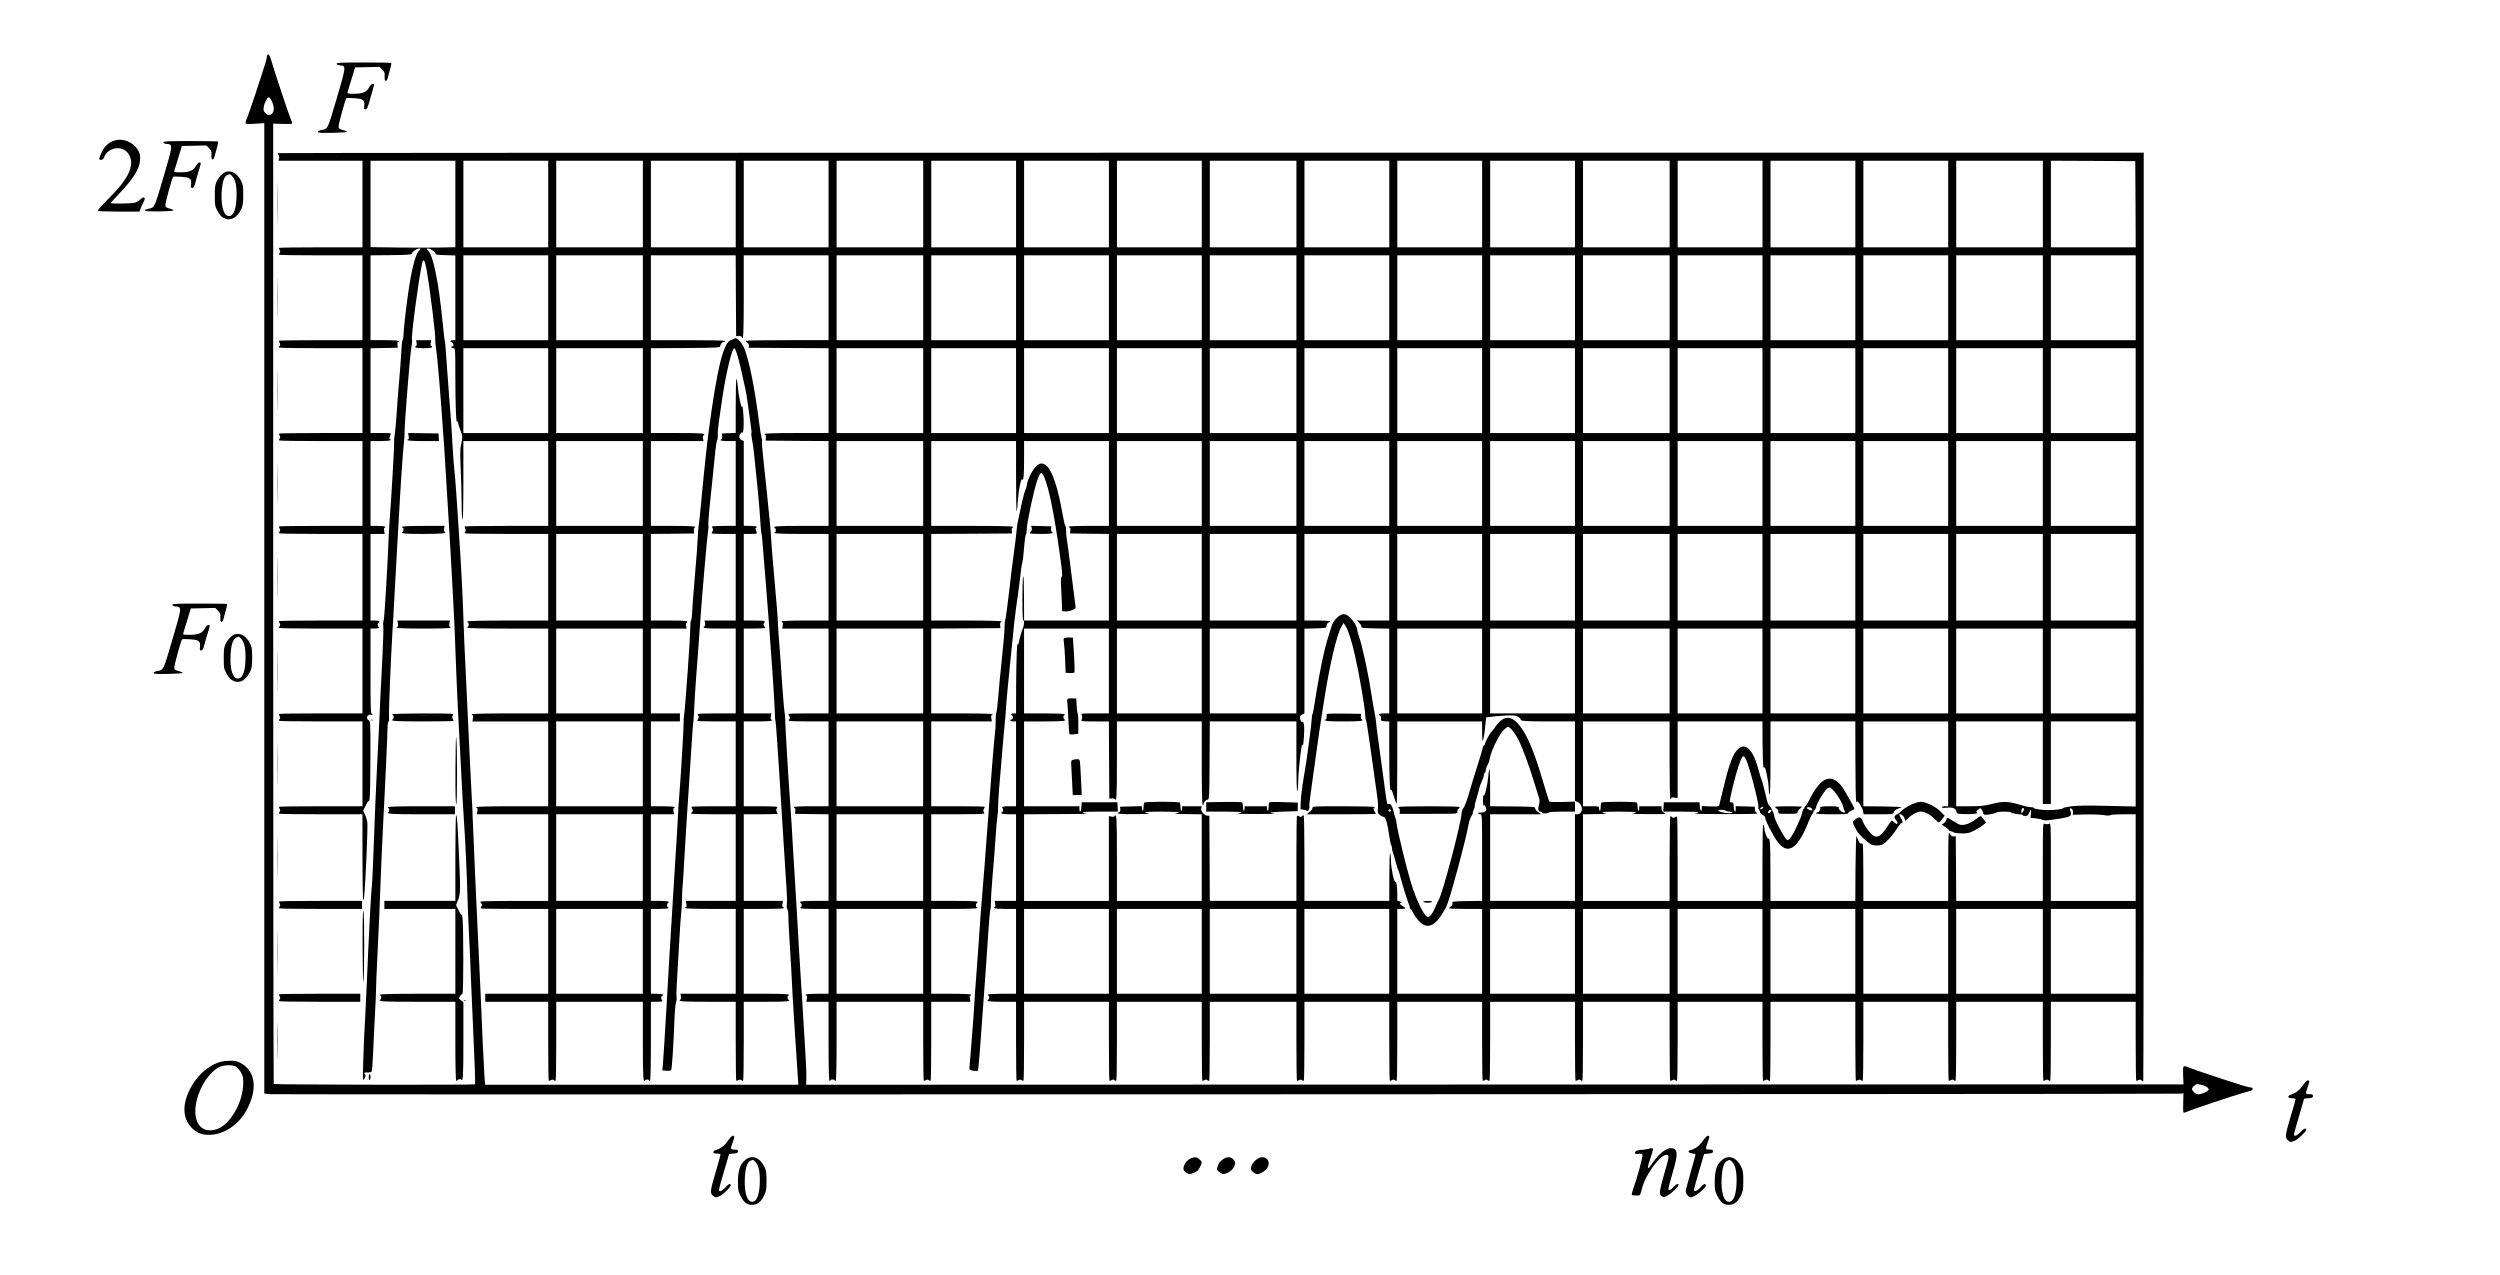 <?xml version="1.0" standalone="no"?>
<!DOCTYPE svg PUBLIC "-//W3C//DTD SVG 20010904//EN"
 "http://www.w3.org/TR/2001/REC-SVG-20010904/DTD/svg10.dtd">
<svg version="1.0" xmlns="http://www.w3.org/2000/svg"
 width="2800pt" height="1428pt" viewBox="0 0 2800 1428"
 preserveAspectRatio="xMidYMid meet">
<g transform="translate(0,1428) scale(0.1,-0.1)"
fill="#000000" stroke="none">
<path d="M2990 13650 c0 -12 -9 -51 -21 -88 -48 -156 -183 -560 -200 -600 -33
-76 -33 -76 86 -68 l105 7 0 -5435 0 -5434 63 -7 c64 -6 21334 0 21397 6 l35
4 -3 -102 c-2 -56 -1 -106 2 -112 4 -5 22 -2 44 9 45 22 530 184 627 210 38
10 78 21 88 25 24 10 22 35 -3 35 -12 0 -51 9 -88 21 -162 50 -532 173 -586
195 -91 37 -89 39 -85 -78 l4 -103 -7713 -2 -7713 -2 2 82 c2 45 -7 238 -20
429 -12 190 -24 382 -26 425 -2 43 -6 112 -10 153 -3 41 -15 233 -26 425 -11
193 -22 379 -24 415 -6 96 -34 560 -45 745 -6 88 -12 205 -15 260 -3 55 -10
161 -16 235 -18 236 -56 883 -55 930 1 25 -2 52 -6 60 -3 8 -16 157 -28 330
-11 173 -25 371 -31 439 -6 68 -12 158 -14 200 -1 42 -7 135 -13 206 -54 619
-64 739 -67 805 -1 41 -8 120 -14 175 -6 55 -20 195 -31 310 -12 116 -30 290
-41 389 -11 98 -18 185 -15 192 3 8 1 25 -4 39 -5 14 -19 98 -30 187 -48 376
-103 651 -160 807 -24 66 -85 134 -109 121 -9 -5 -30 -14 -47 -20 -84 -31
-155 -326 -248 -1030 -19 -141 -59 -518 -86 -819 -12 -123 -23 -227 -25 -231
-2 -4 -6 -56 -9 -116 -2 -60 -18 -271 -35 -468 -17 -198 -31 -383 -31 -412 0
-29 -4 -56 -10 -59 -5 -3 -9 -43 -9 -88 1 -90 -56 -900 -70 -986 -5 -29 -6
-61 -4 -71 4 -16 -40 -735 -53 -870 -4 -36 -8 -101 -9 -144 -2 -43 -8 -156
-14 -250 -6 -94 -16 -245 -21 -336 -6 -91 -15 -237 -20 -325 -25 -392 -60
-975 -75 -1260 -16 -282 -36 -599 -41 -651 l-6 -62 43 -4 c25 -3 49 0 55 6 10
10 26 250 40 616 3 69 10 135 16 146 6 12 8 42 5 65 -2 24 1 134 9 244 7 110
18 295 24 410 6 116 15 244 20 285 5 41 9 113 9 159 0 46 2 107 6 135 3 28 10
132 15 231 16 282 45 743 60 955 5 74 16 248 25 385 8 138 18 262 21 276 2 14
7 77 9 140 2 63 11 204 19 314 15 187 41 552 52 710 14 218 76 921 84 964 5
28 7 57 4 65 -3 8 1 86 10 173 9 87 25 244 36 348 10 105 24 242 31 305 6 63
15 120 20 126 5 6 9 38 8 70 0 57 9 129 51 409 47 301 108 555 135 555 15 0
58 -149 96 -335 6 -33 18 -80 24 -105 7 -25 23 -121 35 -215 12 -93 26 -196
31 -228 6 -31 7 -62 4 -67 -3 -5 1 -42 9 -82 8 -40 17 -102 20 -138 4 -36 20
-198 37 -360 16 -162 32 -342 34 -400 3 -58 8 -116 11 -130 3 -14 8 -50 11
-80 22 -259 65 -798 73 -913 5 -78 23 -329 40 -557 16 -228 29 -445 29 -482 0
-37 2 -71 5 -77 3 -5 13 -116 21 -247 8 -132 20 -309 26 -394 5 -85 14 -222
19 -305 5 -82 14 -220 19 -305 6 -85 15 -236 21 -335 6 -99 15 -232 19 -295 5
-63 7 -140 4 -171 -3 -36 -1 -59 6 -63 6 -4 11 -38 11 -81 0 -41 5 -141 10
-222 11 -155 35 -593 38 -678 2 -49 44 -699 57 -887 l7 -97 -1754 0 -1755 0
-7 92 c-7 95 -32 632 -40 862 -3 72 -10 227 -16 345 -21 422 -72 1557 -76
1690 -2 74 -6 167 -9 205 -3 39 -12 223 -21 410 -9 187 -17 376 -20 420 -2 44
-8 181 -14 305 -5 124 -14 314 -20 424 -6 109 -13 273 -16 365 -9 317 -30 724
-57 1106 -9 127 -21 309 -27 405 -6 96 -16 210 -21 252 -5 42 -14 163 -20 270
-12 222 -12 218 -45 643 -14 176 -27 361 -30 410 -3 50 -7 101 -10 115 -4 14
-8 43 -10 65 -28 269 -38 361 -55 480 -35 250 -81 432 -120 474 -26 27 -24 33
9 25 31 -8 72 -41 69 -58 -1 -7 34 -12 111 -14 l112 -3 0 -474 0 -475 -24 0
c-14 0 -28 -4 -31 -10 -3 -5 0 -10 8 -10 14 0 27 -20 27 -41 0 -5 -7 -9 -16
-9 -8 0 -12 -4 -9 -10 3 -5 15 -10 26 -10 18 0 19 -10 19 -307 0 -337 9 -549
21 -518 7 18 8 18 8 -3 1 -13 13 -53 27 -89 27 -67 27 -76 4 -186 -6 -31 -6
-115 0 -245 5 -108 10 -278 10 -377 0 -99 5 -187 10 -195 6 -10 10 140 10 433
l0 447 475 0 475 0 0 -475 0 -475 -463 0 c-255 0 -467 -3 -470 -6 -3 -4 -2
-15 4 -26 7 -13 7 -23 0 -32 -6 -7 -8 -16 -4 -19 3 -4 215 -7 470 -7 l463 0 0
-485 0 -485 -449 0 c-289 0 -452 -4 -456 -10 -3 -5 -1 -10 4 -10 6 0 11 -11
11 -25 0 -14 -5 -25 -11 -25 -5 0 -7 -5 -4 -10 4 -6 167 -10 456 -10 l449 0 0
-475 0 -475 -424 0 c-273 0 -427 -4 -431 -10 -3 -5 -1 -10 6 -10 8 0 10 -11 6
-35 l-6 -35 425 0 424 0 0 -475 0 -475 -399 0 c-256 0 -402 -4 -406 -10 -3 -5
-1 -10 6 -10 8 0 10 -11 6 -35 l-6 -35 400 0 399 0 0 -485 0 -485 -380 0
c-209 0 -380 -4 -380 -8 0 -4 6 -14 12 -20 10 -10 10 -17 1 -31 -7 -10 -9 -22
-6 -25 4 -3 174 -6 380 -6 l373 0 0 -475 0 -475 -352 0 -353 0 0 -45 0 -45
353 0 352 0 0 -438 c0 -241 3 -441 6 -445 3 -3 14 -1 24 5 14 9 22 9 33 0 7
-7 17 -9 20 -5 4 3 7 204 7 445 l0 438 485 0 485 0 0 -439 c0 -404 4 -475 25
-441 8 13 45 13 45 -1 0 -5 4 -7 10 -4 6 4 10 163 10 446 l0 439 65 0 c64 0
75 6 55 26 -12 12 -3 44 12 44 5 0 6 5 3 10 -3 6 -35 10 -71 10 l-64 0 0 475
0 475 94 0 c53 0 98 4 101 10 3 6 1 10 -4 10 -14 0 -14 37 -1 45 28 17 1 25
-90 25 l-100 0 0 485 0 485 129 0 130 0 -6 35 c-4 24 -2 35 6 35 7 0 9 4 6 10
-4 6 -60 10 -136 10 l-129 0 0 475 0 475 163 0 162 0 0 45 0 45 -162 0 -163 0
0 475 0 475 200 0 200 0 -6 29 c-4 16 -1 32 5 35 33 21 -4 26 -194 26 l-205 0
0 485 0 485 243 2 242 3 -3 33 c-2 19 1 32 8 32 6 0 8 5 5 10 -4 6 -98 10
-251 10 l-244 0 0 475 0 475 295 0 294 0 -5 29 c-4 16 -1 32 5 35 35 22 -10
26 -289 26 l-300 0 0 475 0 475 387 2 c363 3 386 4 389 21 3 24 23 47 40 47 8
0 14 5 14 10 0 7 -145 10 -415 10 l-415 0 0 475 0 475 475 0 475 0 2 -452 3
-453 28 3 c18 2 29 -2 33 -12 20 -52 24 26 24 449 l0 465 475 0 475 0 0 -475
0 -475 -458 0 c-252 0 -462 -3 -465 -7 -4 -3 2 -13 14 -21 12 -8 19 -22 17
-35 l-3 -22 448 -3 447 -2 0 -475 0 -475 -354 0 c-226 0 -357 -4 -361 -10 -3
-5 -1 -10 5 -10 7 0 10 -13 8 -32 l-3 -33 353 -3 352 -2 0 -475 0 -475 -305 0
c-281 0 -329 -4 -295 -25 13 -8 13 -45 -1 -45 -5 0 -7 -4 -4 -10 4 -6 117 -10
306 -10 l299 0 0 -485 0 -485 -259 0 c-163 0 -262 -4 -266 -10 -3 -5 -1 -10 6
-10 8 0 10 -11 6 -35 l-6 -35 260 0 259 0 0 -475 0 -475 -225 0 c-124 0 -225
-3 -225 -6 0 -3 5 -14 11 -25 7 -14 7 -24 0 -33 -6 -7 -8 -16 -4 -19 3 -4 105
-7 225 -7 l218 0 0 -475 0 -475 -189 0 c-116 0 -192 -4 -196 -10 -3 -5 -1 -10
5 -10 7 0 10 -13 8 -32 l-3 -33 188 -3 187 -2 0 -485 0 -485 -160 0 c-146 0
-181 -6 -150 -25 13 -8 13 -45 -1 -45 -5 0 -7 -4 -4 -10 4 -6 68 -10 161 -10
l154 0 0 -475 0 -475 -124 0 c-73 0 -127 -4 -131 -10 -3 -5 -1 -10 6 -10 8 0
10 -11 6 -35 l-6 -35 125 0 124 0 0 -439 c0 -283 4 -442 10 -446 6 -3 10 -1
10 4 0 6 11 11 25 11 14 0 25 -5 25 -11 0 -5 5 -7 10 -4 6 4 10 163 10 446 l0
439 485 0 485 0 0 -438 c0 -241 3 -441 6 -445 3 -3 14 -1 24 5 14 9 22 9 33 0
7 -7 17 -9 20 -5 4 3 7 204 7 445 l0 438 219 0 220 0 -6 35 c-4 24 -2 35 6 35
7 0 9 5 6 10 -4 6 -90 10 -226 10 l-219 0 0 475 0 475 254 0 c159 0 257 4 261
10 3 5 1 10 -4 10 -14 0 -14 37 -1 45 33 21 -11 25 -250 25 l-260 0 0 485 0
485 293 0 c162 0 297 3 300 7 4 3 2 12 -4 19 -7 9 -7 19 0 33 6 11 11 22 11
25 0 3 -135 6 -300 6 l-300 0 0 475 0 475 339 0 340 0 -6 35 c-4 24 -2 35 6
35 7 0 9 4 6 10 -4 6 -130 10 -346 10 l-339 0 0 475 0 475 388 2 387 3 -3 33
c-2 19 1 32 8 32 6 0 8 4 5 10 -4 6 -147 10 -396 10 l-389 0 0 485 0 485 453
2 452 3 -3 33 c-2 19 1 32 8 32 6 0 8 5 5 10 -4 6 -168 10 -461 10 l-454 0 0
475 0 475 475 0 475 0 0 -397 c0 -218 3 -394 6 -390 4 3 10 60 15 127 8 122
36 251 49 230 14 -22 20 54 20 241 l0 189 475 0 475 0 0 -475 0 -475 -225 0
c-143 0 -225 -4 -225 -10 0 -5 5 -10 11 -10 6 0 9 -14 7 -32 l-3 -33 218 -3
217 -2 0 -485 0 -485 -475 0 -475 0 -1 268 c-1 168 -4 250 -10 222 -11 -67
-11 -478 1 -485 16 -10 12 -60 -10 -110 -11 -25 -26 -78 -34 -118 -8 -40 -15
-61 -17 -47 -7 72 -17 -184 -18 -457 l-1 -313 -23 0 c-31 0 -40 -10 -21 -24
18 -14 9 -46 -13 -46 -8 0 -11 -4 -8 -10 3 -5 19 -10 36 -10 l29 0 0 -475 0
-475 -73 0 c-77 0 -93 -5 -77 -25 11 -14 3 -45 -12 -45 -5 0 -6 -4 -3 -10 3
-5 42 -10 86 -10 l79 0 0 -485 0 -485 -119 0 -120 0 6 -35 c4 -24 2 -35 -6
-35 -7 0 -9 -4 -6 -10 4 -6 57 -10 126 -10 l119 0 0 -475 0 -475 -154 0 c-93
0 -157 -4 -161 -10 -3 -5 -1 -10 4 -10 14 0 14 -37 1 -45 -31 -19 4 -25 150
-25 l160 0 0 -438 c0 -241 3 -441 6 -445 3 -3 14 -1 24 5 14 9 22 9 33 0 7 -7
17 -9 20 -5 4 3 7 204 7 445 l0 438 475 0 475 0 0 -438 c0 -241 3 -441 6 -445
3 -3 14 -1 24 5 14 9 22 9 33 0 7 -7 17 -9 20 -5 4 3 7 204 7 445 l0 438 475
0 475 0 0 -438 c0 -241 3 -441 6 -445 3 -3 14 -1 24 5 14 9 22 9 33 0 7 -7 17
-9 20 -5 4 3 7 204 7 445 l0 438 485 0 485 0 0 -438 c0 -241 3 -441 6 -445 3
-3 14 -1 24 5 14 9 22 9 33 0 7 -7 17 -9 20 -5 4 3 7 204 7 445 l0 438 475 0
475 0 0 -438 c0 -241 3 -441 6 -445 3 -3 14 -1 24 5 14 9 22 9 33 0 7 -7 17
-9 20 -5 4 3 7 204 7 445 l0 438 475 0 475 0 0 -438 c0 -241 3 -441 6 -445 3
-3 14 -1 24 5 14 9 22 9 33 0 7 -7 17 -9 20 -5 4 3 7 204 7 445 l0 438 475 0
475 0 0 -438 c0 -241 3 -441 6 -445 3 -3 14 -1 24 5 14 9 22 9 33 0 7 -7 17
-9 20 -5 4 3 7 204 7 445 l0 438 485 0 485 0 0 -438 c0 -241 3 -441 6 -445 3
-3 14 -1 24 5 14 9 22 9 33 0 7 -7 17 -9 20 -5 4 3 7 204 7 445 l0 438 475 0
475 0 0 -438 c0 -241 3 -441 6 -445 3 -3 14 -1 24 5 14 9 22 9 33 0 7 -7 17
-9 20 -5 4 3 7 204 7 445 l0 438 475 0 475 0 0 -438 c0 -241 3 -441 6 -445 3
-3 14 -1 24 5 14 9 22 9 33 0 7 -7 17 -9 20 -5 4 3 7 204 7 445 l0 438 475 0
475 0 0 -438 c0 -241 3 -441 6 -445 3 -3 14 -1 24 5 14 9 22 9 33 0 7 -7 17
-9 20 -5 4 3 7 204 7 445 l0 438 485 0 485 0 0 -438 c0 -241 3 -441 6 -445 3
-3 14 -1 24 5 14 9 22 9 33 0 7 -7 17 -9 20 -5 4 3 7 204 7 445 l0 438 475 0
475 0 0 -438 c0 -241 3 -441 6 -445 3 -3 14 -1 24 5 14 9 22 9 34 -2 9 -7 19
-11 21 -8 3 2 5 2343 5 5201 l0 5197 -10447 0 c-5745 0 -10449 -2 -10451 -5
-3 -2 1 -11 8 -20 7 -8 10 -25 6 -40 l-6 -25 470 0 470 0 0 -485 0 -485 -463
0 c-255 0 -466 -3 -470 -6 -3 -3 -1 -14 5 -24 9 -14 9 -22 0 -33 -7 -7 -9 -17
-5 -20 3 -4 215 -7 470 -7 l463 0 0 -475 0 -475 -463 0 c-255 0 -466 -3 -470
-6 -3 -3 -1 -14 5 -24 9 -14 9 -22 0 -33 -7 -7 -9 -17 -5 -20 3 -4 215 -7 470
-7 l463 0 0 -475 0 -475 -463 0 c-255 0 -466 -3 -470 -6 -3 -3 -1 -14 5 -24 9
-14 9 -22 0 -33 -7 -7 -9 -17 -5 -20 3 -4 215 -7 470 -7 l463 0 0 -475 0 -475
-463 0 c-255 0 -466 -3 -470 -6 -3 -3 -1 -14 5 -24 9 -14 9 -22 0 -33 -7 -7
-9 -17 -5 -20 3 -4 215 -7 470 -7 l463 0 0 -485 0 -485 -463 0 c-255 0 -466
-3 -470 -6 -3 -3 -1 -14 5 -24 9 -14 9 -22 0 -33 -7 -7 -9 -17 -5 -20 3 -4
215 -7 470 -7 l463 0 0 -475 0 -475 -463 0 c-255 0 -466 -3 -470 -6 -3 -3 -1
-14 5 -24 9 -14 9 -22 0 -33 -7 -7 -9 -17 -5 -20 3 -4 215 -7 470 -7 l463 0 0
-475 0 -475 -463 0 c-255 0 -466 -3 -470 -6 -3 -3 -1 -14 5 -24 9 -14 9 -22 0
-33 -7 -7 -9 -17 -5 -20 3 -4 215 -7 470 -7 l463 0 0 -480 c0 -266 4 -480 9
-480 11 0 17 91 37 505 8 182 12 347 8 369 -3 21 -15 58 -26 83 l-20 44 31 62
c19 40 31 55 32 42 1 -11 5 3 9 30 5 28 9 233 9 457 1 397 0 408 -19 420 -39
25 -16 72 31 62 21 -5 22 -4 7 6 -17 10 -18 45 -18 485 l0 475 44 0 c25 0 48
4 51 10 3 6 1 10 -4 10 -14 0 -14 37 -1 45 23 14 7 25 -40 25 l-50 0 0 485 0
485 79 0 80 0 -6 35 c-4 24 -2 35 6 35 7 0 9 5 6 10 -3 6 -42 10 -86 10 l-79
0 0 475 0 475 109 0 c63 0 112 4 116 10 3 6 1 10 -6 10 -11 0 -9 16 6 53 7 16
-2 17 -109 17 l-116 0 0 475 0 474 153 3 152 3 -3 33 c-2 19 1 32 8 32 6 0 8
5 5 10 -4 6 -68 10 -161 10 l-154 0 0 475 0 475 233 2 c164 2 231 6 230 14 -3
17 38 50 70 58 32 8 34 2 8 -25 -39 -42 -85 -223 -120 -479 -28 -200 -51 -407
-51 -458 0 -24 -5 -52 -10 -62 -6 -11 -11 -41 -11 -67 -1 -27 -7 -122 -14
-213 -27 -324 -35 -427 -45 -580 -6 -85 -15 -179 -20 -209 -6 -29 -7 -57 -5
-62 5 -7 -34 -682 -50 -874 -3 -38 -7 -104 -9 -145 -12 -330 -50 -969 -58
-987 -6 -12 -8 -43 -5 -70 3 -26 -1 -165 -8 -308 -8 -143 -19 -366 -25 -495
-11 -255 -12 -272 -40 -835 -10 -209 -21 -447 -23 -530 -11 -338 -28 -722 -32
-745 -8 -38 -34 -539 -56 -1070 -6 -135 -14 -315 -19 -400 -16 -264 -30 -674
-24 -689 3 -11 9 -6 20 14 10 19 11 32 4 39 -19 19 -10 27 25 24 19 -1 40 3
46 9 7 7 14 99 20 245 5 128 14 316 20 418 6 102 10 205 10 230 -1 25 8 243
20 485 12 242 23 490 24 550 3 112 30 737 40 920 3 55 8 150 11 210 2 61 11
243 19 405 8 162 15 329 15 371 0 41 5 80 11 86 7 7 9 31 6 60 -4 42 22 677
38 933 3 52 8 129 10 170 5 107 24 442 41 745 8 143 16 292 19 330 19 360 47
779 57 865 6 58 11 121 10 140 -4 58 57 828 73 928 8 52 13 98 10 103 -14 21
74 688 113 859 14 64 31 37 53 -85 35 -203 103 -751 94 -773 -2 -7 2 -52 10
-100 13 -79 52 -540 76 -902 6 -80 12 -174 15 -210 2 -36 16 -249 29 -475 14
-225 30 -484 35 -575 6 -91 17 -300 26 -465 8 -165 18 -336 20 -380 3 -44 11
-258 19 -475 8 -217 21 -521 30 -675 29 -549 35 -653 45 -855 6 -113 15 -263
20 -335 11 -136 30 -564 36 -795 1 -74 10 -270 18 -435 9 -165 18 -383 21
-485 4 -102 13 -318 21 -480 20 -427 30 -691 24 -695 -13 -8 -2249 -4 -2254 4
-3 5 -6 2427 -6 5382 l0 5374 100 -3 c54 -2 103 -1 109 2 5 4 2 22 -9 44 -19
39 -184 534 -220 660 -14 47 -26 72 -35 72 -8 0 -15 -9 -15 -20z m44 -482 c8
-13 20 -42 27 -65 24 -84 -34 -144 -88 -90 -22 22 -25 31 -19 69 7 46 39 108
56 108 5 0 16 -10 24 -22z m2066 -1172 l0 -485 -172 -3 c-95 -2 -309 -2 -475
0 l-303 4 0 484 0 484 475 0 475 0 0 -484z m1040 -1 l0 -485 -475 0 -475 0 0
485 0 485 475 0 475 0 0 -485z m1060 0 l0 -485 -485 0 -485 0 0 485 0 485 485
0 485 0 0 -485z m1040 0 l0 -485 -475 0 -475 0 0 485 0 485 475 0 475 0 0
-485z m1040 0 l0 -485 -475 0 -475 0 0 485 0 485 475 0 475 0 0 -485z m1060 0
l0 -485 -485 0 -485 0 0 485 0 485 485 0 485 0 0 -485z m1040 0 l0 -485 -475
0 -475 0 0 485 0 485 475 0 475 0 0 -485z m1040 0 l0 -485 -475 0 -475 0 0
485 0 485 475 0 475 0 0 -485z m1040 0 l0 -485 -475 0 -475 0 0 485 0 485 475
0 475 0 0 -485z m1060 0 l0 -485 -485 0 -485 0 0 485 0 485 485 0 485 0 0
-485z m1040 0 l0 -485 -475 0 -475 0 0 485 0 485 475 0 475 0 0 -485z m1040 0
l0 -485 -475 0 -475 0 0 485 0 485 475 0 475 0 0 -485z m1040 0 l0 -485 -475
0 -475 0 0 485 0 485 475 0 475 0 0 -485z m1060 0 l0 -485 -485 0 -485 0 0
485 0 485 485 0 485 0 0 -485z m1040 0 l0 -485 -475 0 -475 0 0 485 0 485 475
0 475 0 0 -485z m1040 0 l0 -485 -475 0 -475 0 0 485 0 485 475 0 475 0 0
-485z m1040 0 l0 -485 -475 0 -475 0 0 485 0 485 475 0 475 0 0 -485z m1060 0
l0 -485 -485 0 -485 0 0 485 0 485 485 0 485 0 0 -485z m1038 -2 l2 -483 -475
0 -475 0 0 485 0 485 473 -2 472 -3 3 -482z m-17778 -1048 l0 -475 -475 0
-475 0 0 475 0 475 475 0 475 0 0 -475z m1060 0 l0 -475 -485 0 -485 0 0 475
0 475 485 0 485 0 0 -475z m3140 0 l0 -475 -485 0 -485 0 0 475 0 475 485 0
485 0 0 -475z m1040 0 l0 -475 -475 0 -475 0 0 475 0 475 475 0 475 0 0 -475z
m1040 0 l0 -475 -475 0 -475 0 0 475 0 475 475 0 475 0 0 -475z m1040 0 l0
-475 -475 0 -475 0 0 475 0 475 475 0 475 0 0 -475z m1060 0 l0 -475 -485 0
-485 0 0 475 0 475 485 0 485 0 0 -475z m1040 0 l0 -475 -475 0 -475 0 0 475
0 475 475 0 475 0 0 -475z m1040 0 l0 -475 -475 0 -475 0 0 475 0 475 475 0
475 0 0 -475z m1040 0 l0 -475 -475 0 -475 0 0 475 0 475 475 0 475 0 0 -475z
m1060 0 l0 -475 -485 0 -485 0 0 475 0 475 485 0 485 0 0 -475z m1040 0 l0
-475 -475 0 -475 0 0 475 0 475 475 0 475 0 0 -475z m1040 0 l0 -475 -475 0
-475 0 0 475 0 475 475 0 475 0 0 -475z m1040 0 l0 -475 -475 0 -475 0 0 475
0 475 475 0 475 0 0 -475z m1060 0 l0 -475 -485 0 -485 0 0 475 0 475 485 0
485 0 0 -475z m1040 0 l0 -475 -475 0 -475 0 0 475 0 475 475 0 475 0 0 -475z
m-17780 -1040 l0 -475 -475 0 -475 0 0 475 0 475 475 0 475 0 0 -475z m1060 0
l0 -475 -485 0 -485 0 0 475 0 475 485 0 485 0 0 -475z m3140 0 l0 -475 -485
0 -485 0 0 475 0 475 485 0 485 0 0 -475z m1040 0 l0 -475 -475 0 -475 0 0
475 0 475 475 0 475 0 0 -475z m1040 0 l0 -475 -475 0 -475 0 0 475 0 475 475
0 475 0 0 -475z m1040 0 l0 -475 -475 0 -475 0 0 475 0 475 475 0 475 0 0
-475z m1060 0 l0 -475 -485 0 -485 0 0 475 0 475 485 0 485 0 0 -475z m1040 0
l0 -475 -475 0 -475 0 0 475 0 475 475 0 475 0 0 -475z m1040 0 l0 -475 -475
0 -475 0 0 475 0 475 475 0 475 0 0 -475z m1040 0 l0 -475 -475 0 -475 0 0
475 0 475 475 0 475 0 0 -475z m1060 0 l0 -475 -485 0 -485 0 0 475 0 475 485
0 485 0 0 -475z m1040 0 l0 -475 -475 0 -475 0 0 475 0 475 475 0 475 0 0
-475z m1040 0 l0 -475 -475 0 -475 0 0 475 0 475 475 0 475 0 0 -475z m1040 0
l0 -475 -475 0 -475 0 0 475 0 475 475 0 475 0 0 -475z m1060 0 l0 -475 -485
0 -485 0 0 475 0 475 485 0 485 0 0 -475z m1040 0 l0 -475 -475 0 -475 0 0
475 0 475 475 0 475 0 0 -475z m-16720 -1040 l0 -475 -485 0 -485 0 0 475 0
475 485 0 485 0 0 -475z m3140 0 l0 -475 -485 0 -485 0 0 475 0 475 485 0 485
0 0 -475z m3120 0 l0 -475 -475 0 -475 0 0 475 0 475 475 0 475 0 0 -475z
m1060 0 l0 -475 -485 0 -485 0 0 475 0 475 485 0 485 0 0 -475z m1040 0 l0
-475 -475 0 -475 0 0 475 0 475 475 0 475 0 0 -475z m1040 0 l0 -475 -475 0
-475 0 0 475 0 475 475 0 475 0 0 -475z m1040 0 l0 -475 -475 0 -475 0 0 475
0 475 475 0 475 0 0 -475z m1060 0 l0 -475 -485 0 -485 0 0 475 0 475 485 0
485 0 0 -475z m1040 0 l0 -475 -475 0 -475 0 0 475 0 475 475 0 475 0 0 -475z
m1040 0 l0 -475 -475 0 -475 0 0 475 0 475 475 0 475 0 0 -475z m1040 0 l0
-475 -475 0 -475 0 0 475 0 475 475 0 475 0 0 -475z m1060 0 l0 -475 -485 0
-485 0 0 475 0 475 485 0 485 0 0 -475z m1040 0 l0 -475 -475 0 -475 0 0 475
0 475 475 0 475 0 0 -475z m-16720 -1050 l0 -485 -485 0 -485 0 0 485 0 485
485 0 485 0 0 -485z m3140 0 l0 -485 -485 0 -485 0 0 485 0 485 485 0 485 0 0
-485z m3120 0 l0 -485 -475 0 -475 0 0 485 0 485 475 0 475 0 0 -485z m1060 0
l0 -485 -485 0 -485 0 0 485 0 485 485 0 485 0 0 -485z m1040 0 l0 -485 -181
0 -182 0 27 -26 c14 -15 25 -34 24 -43 -3 -14 17 -16 155 -19 l157 -3 0 -474
0 -475 -54 0 c-54 0 -80 -12 -50 -24 10 -4 14 -15 12 -33 -3 -27 -1 -28 45
-31 l47 -3 0 -322 c0 -314 7 -478 19 -444 4 10 16 -15 31 -68 14 -47 28 -85
32 -85 5 0 8 207 8 460 l0 460 475 0 475 0 0 -112 c0 -61 3 -108 7 -105 8 8
22 95 31 192 l7 70 55 7 c30 5 102 10 160 14 89 4 110 3 140 -13 19 -10 33
-22 32 -27 -9 -22 41 -26 316 -26 l292 0 0 -445 0 -445 24 -10 c72 -27 72
-140 -1 -140 l-23 0 0 -485 0 -485 -475 0 -475 0 0 485 0 485 286 0 287 0 -34
23 c-19 13 -34 31 -34 42 0 19 -9 20 -253 23 l-252 2 0 212 c0 213 -9 262 -21
120 -9 -99 -40 -227 -51 -210 -4 7 -8 -17 -8 -57 0 -41 4 -65 9 -57 6 10 11 5
21 -17 17 -42 1 -61 -52 -61 -24 0 -37 -4 -33 -10 3 -5 15 -10 26 -10 19 0 19
-12 19 -485 l0 -485 -167 -2 c-167 -3 -168 -3 -165 -25 2 -14 -5 -27 -17 -35
-12 -7 -21 -16 -21 -20 0 -5 83 -8 185 -8 l185 0 0 -475 0 -475 -475 0 -475 0
0 475 0 475 45 0 c53 0 56 8 15 32 -33 19 -39 37 -12 39 9 1 2 6 -15 11 l-33
11 0 71 c0 85 -9 148 -21 140 -16 -9 -49 147 -50 240 0 33 -4 70 -9 81 -5 12
-9 -93 -9 -257 l-1 -278 -475 0 -475 0 0 480 c0 264 -4 480 -8 480 -4 0 -14
-6 -20 -12 -10 -10 -17 -10 -31 -1 -10 7 -22 9 -25 6 -3 -4 -6 -219 -6 -480
l0 -473 -485 0 -485 0 -2 477 -3 476 -24 2 c-34 3 -74 51 -67 81 l6 24 -110 0
-110 0 0 -25 c0 -14 -4 -25 -9 -25 -5 0 -9 18 -9 40 0 22 -4 44 -7 50 -8 14
-392 14 -400 0 -3 -6 -7 -28 -7 -50 0 -22 -4 -40 -9 -40 -5 0 -9 11 -9 25 l0
26 -122 -3 -123 -3 3 -28 c2 -18 -2 -29 -12 -33 -46 -18 2 -24 177 -22 105 0
176 3 157 5 -19 3 -39 9 -44 14 -6 5 66 9 189 9 123 0 195 -4 190 -9 -6 -5
-26 -11 -45 -14 -19 -2 40 -5 133 -5 l167 -2 0 -485 0 -485 -475 0 -475 0 0
480 c0 448 -3 505 -26 469 -3 -6 -19 -9 -35 -5 l-29 5 0 -474 0 -475 -475 0
-475 0 0 485 0 485 368 2 c202 0 351 3 332 5 -19 3 -39 9 -44 14 -6 5 68 9
193 9 l202 0 -3 53 -3 52 -200 0 -200 0 -3 -52 c-3 -56 -22 -75 -22 -23 l0 30
-310 0 -310 0 0 475 0 475 230 0 c211 0 253 5 220 25 -13 8 -13 45 1 45 5 0 7
5 4 10 -4 6 -92 10 -231 10 l-224 0 0 475 0 475 475 0 475 0 0 -475 0 -475
-156 0 c-145 0 -156 -1 -149 -17 4 -10 7 -22 7 -28 0 -5 -3 -18 -7 -27 -7 -17
4 -18 149 -18 l156 0 2 -432 3 -433 27 3 c14 2 29 -2 33 -7 22 -36 25 20 25
429 l0 440 475 0 475 0 0 -464 c0 -299 4 -467 10 -471 6 -3 10 0 10 7 0 22 24
49 45 52 20 3 20 14 23 439 l2 437 485 0 485 0 0 -397 c0 -261 4 -393 10 -383
5 8 10 53 10 100 0 76 16 249 36 385 5 36 9 44 14 30 10 -28 23 183 15 228 -4
21 -10 36 -13 33 -11 -12 -32 17 -32 44 0 19 7 30 25 38 l25 12 0 474 0 475
123 3 c100 2 122 6 123 18 1 26 15 50 30 50 8 0 14 5 14 10 0 6 -55 10 -145
10 l-145 0 0 485 0 485 475 0 475 0 0 -485z m1040 0 l0 -485 -475 0 -475 0 0
485 0 485 475 0 475 0 0 -485z m1040 0 l0 -485 -475 0 -475 0 0 485 0 485 475
0 475 0 0 -485z m1060 0 l0 -485 -485 0 -485 0 0 485 0 485 485 0 485 0 0
-485z m1040 0 l0 -485 -475 0 -475 0 0 485 0 485 475 0 475 0 0 -485z m1040 0
l0 -485 -475 0 -475 0 0 485 0 485 475 0 475 0 0 -485z m1040 0 l0 -485 -475
0 -475 0 0 485 0 485 475 0 475 0 0 -485z m1060 0 l0 -485 -485 0 -485 0 0
485 0 485 485 0 485 0 0 -485z m1040 0 l0 -485 -475 0 -475 0 0 485 0 485 475
0 475 0 0 -485z m-16720 -1050 l0 -475 -485 0 -485 0 0 475 0 475 485 0 485 0
0 -475z m3140 0 l0 -475 -485 0 -485 0 0 475 0 475 485 0 485 0 0 -475z m3120
0 l0 -475 -475 0 -475 0 0 475 0 475 475 0 475 0 0 -475z m1060 0 l0 -475
-485 0 -485 0 0 475 0 475 485 0 485 0 0 -475z m2080 0 l0 -475 -475 0 -475 0
0 475 0 475 475 0 475 0 0 -475z m1040 0 l0 -475 -475 0 -475 0 0 475 0 475
475 0 475 0 0 -475z m1060 0 l0 -475 -485 0 -485 0 0 475 0 475 485 0 485 0 0
-475z m1040 0 l0 -475 -475 0 -475 0 0 475 0 475 475 0 475 0 0 -475z m1040 0
l0 -475 -475 0 -475 0 0 475 0 475 475 0 475 0 0 -475z m1040 0 l0 -475 -475
0 -475 0 0 475 0 475 475 0 475 0 0 -475z m1060 0 l0 -475 -485 0 -485 0 0
475 0 475 485 0 485 0 0 -475z m1040 0 l0 -475 -475 0 -475 0 0 475 0 475 475
0 475 0 0 -475z m-16720 -1040 l0 -475 -485 0 -485 0 0 475 0 475 485 0 485 0
0 -475z m3140 0 l0 -475 -485 0 -485 0 0 475 0 475 485 0 485 0 0 -475z m8360
40 c0 -283 3 -435 10 -435 6 0 10 5 10 11 0 8 12 10 35 6 l35 -6 0 430 0 429
475 0 475 0 1 -237 c1 -131 5 -251 9 -268 4 -16 8 -23 9 -15 7 51 51 -153 51
-233 0 -29 5 -59 10 -67 6 -10 10 129 10 403 l0 417 475 0 475 0 1 -437 c0
-241 4 -447 9 -458 5 -12 9 -14 9 -6 2 26 61 -63 67 -101 l7 -38 164 0 c162 0
164 0 172 23 5 13 22 29 38 35 15 5 37 14 48 19 12 5 -70 9 -202 11 l-223 2 0
475 0 475 475 0 475 0 0 -475 0 -475 -35 0 c-19 0 -35 -5 -35 -11 0 -8 18 -10
58 -5 65 7 100 -9 106 -49 3 -18 12 -20 87 -23 89 -3 160 5 141 17 -12 7 -6
19 21 40 15 12 19 12 32 -5 8 -10 15 -26 15 -35 0 -9 8 -20 17 -23 18 -7 122
12 138 26 12 11 152 10 159 -1 6 -9 91 -26 113 -22 6 1 14 -3 18 -9 3 -5 17
-10 31 -10 19 0 28 8 40 35 20 48 28 44 21 -9 l-6 -45 57 -6 c31 -3 67 -11 79
-17 23 -11 44 -9 207 16 105 17 124 30 107 77 -13 37 -8 47 14 29 9 -8 15 -25
13 -39 l-3 -26 140 3 c77 2 169 -1 205 -7 42 -7 68 -7 74 -1 6 6 71 10 148 10
l138 0 0 -485 0 -485 -475 0 -475 0 0 436 c0 411 -1 436 -17 429 -23 -9 -33
-9 -55 0 -17 7 -18 -18 -18 -429 l0 -436 -485 0 -485 0 -2 363 -3 362 -22 -3
c-14 -2 -27 5 -35 17 -7 12 -16 21 -20 21 -5 0 -8 -171 -8 -380 l0 -380 -475
0 -475 0 0 309 c0 170 -3 316 -6 325 -3 8 -12 12 -20 9 -12 -5 -20 8 -51 82
-4 11 -9 -145 -11 -352 l-2 -373 -475 0 -475 0 -1 333 c0 320 -4 372 -24 365
-13 -4 -44 79 -44 119 -1 17 -5 35 -11 38 -7 4 -10 -140 -10 -424 l0 -431
-475 0 -475 0 0 468 c0 258 -3 471 -6 475 -3 3 -15 1 -25 -6 -14 -9 -21 -9
-31 1 -6 6 -16 12 -20 12 -4 0 -8 -214 -8 -475 l0 -475 -485 0 -485 0 0 485 0
485 148 2 c81 0 131 3 112 5 -19 3 -39 9 -44 14 -6 5 66 9 189 9 123 0 195 -4
189 -9 -5 -5 -25 -11 -44 -14 -19 -2 60 -4 175 -5 202 -1 209 -1 183 16 -20
12 -28 25 -28 44 l0 28 -125 0 -125 0 0 -25 c0 -14 -4 -25 -9 -25 -5 0 -9 18
-9 40 0 22 -4 44 -7 50 -8 14 -392 14 -400 0 -3 -6 -7 -28 -7 -50 0 -22 -4
-40 -9 -40 -5 0 -9 11 -9 25 0 25 -1 25 -90 25 l-90 0 0 475 0 475 485 0 485
0 0 -435z m4180 -27 l0 -463 45 0 45 0 0 463 0 462 475 0 475 0 0 -476 0 -477
-309 7 c-222 6 -337 4 -405 -4 -53 -7 -96 -16 -96 -20 0 -11 -95 -24 -170 -23
-80 0 -160 13 -160 24 0 5 -17 9 -38 9 -20 0 -73 12 -117 26 -124 39 -192 42
-314 10 -88 -22 -122 -26 -251 -26 l-150 0 0 475 0 475 485 0 485 0 0 -462z
m-210 -521 c0 -7 -7 -22 -15 -33 -14 -18 -14 -18 -15 7 0 14 3 29 7 32 11 11
23 8 23 -6z m-15470 -542 l0 -485 -485 0 -485 0 0 485 0 485 485 0 485 0 0
-485z m3140 0 l0 -485 -485 0 -485 0 0 485 0 485 485 0 485 0 0 -485z m-3140
-1050 l0 -475 -485 0 -485 0 0 475 0 475 485 0 485 0 0 -475z m3140 0 l0 -475
-485 0 -485 0 0 475 0 475 485 0 485 0 0 -475z m2080 0 l0 -475 -475 0 -475 0
0 475 0 475 475 0 475 0 0 -475z m1040 0 l0 -475 -475 0 -475 0 0 475 0 475
475 0 475 0 0 -475z m1060 0 l0 -475 -485 0 -485 0 0 475 0 475 485 0 485 0 0
-475z m1040 0 l0 -475 -475 0 -475 0 0 475 0 475 475 0 475 0 0 -475z m2080 0
l0 -475 -475 0 -475 0 0 475 0 475 475 0 475 0 0 -475z m1060 0 l0 -475 -485
0 -485 0 0 475 0 475 485 0 485 0 0 -475z m1040 0 l0 -475 -475 0 -475 0 0
475 0 475 475 0 475 0 0 -475z m1040 0 l0 -475 -475 0 -475 0 0 475 0 475 475
0 475 0 0 -475z m1040 0 l0 -475 -475 0 -475 0 0 475 0 475 475 0 475 0 0
-475z m1060 0 l0 -475 -485 0 -485 0 0 475 0 475 485 0 485 0 0 -475z m1040 0
l0 -475 -475 0 -475 0 0 475 0 475 475 0 475 0 0 -475z m739 -1496 c50 -11 88
-39 76 -58 -10 -16 -55 -37 -96 -45 -29 -5 -40 -2 -62 18 -34 31 -34 49 -1 75
15 12 28 21 30 21 2 0 25 -5 53 -11z"/>
<path d="M14973 7360 c-27 -26 -48 -57 -57 -87 -49 -150 -68 -220 -92 -323
-32 -144 -67 -334 -95 -515 -11 -77 -24 -144 -28 -150 -4 -5 -9 -32 -10 -60
-1 -27 -13 -133 -27 -235 -25 -191 -31 -233 -57 -385 -24 -145 -37 -245 -39
-320 l-3 -70 30 -3 c17 -2 36 -8 42 -14 9 -7 15 -3 23 17 6 15 8 30 5 35 -3 4
4 70 15 147 10 76 37 271 60 433 22 162 47 333 55 380 8 47 24 148 35 225 60
389 140 732 193 824 l25 44 25 -39 c29 -46 67 -168 103 -326 48 -211 112 -583
115 -668 1 -30 6 -60 11 -66 4 -6 33 -193 63 -415 31 -222 59 -429 64 -459 5
-30 7 -78 4 -106 -5 -46 -3 -53 22 -72 15 -12 36 -22 45 -22 20 0 42 -81 61
-220 6 -41 14 -83 20 -92 5 -10 9 -27 9 -37 0 -11 4 -30 9 -43 5 -13 14 -42
20 -65 23 -90 35 -128 42 -138 4 -5 14 -39 23 -75 22 -86 85 -290 97 -312 5
-10 9 -25 9 -33 0 -8 4 -15 8 -15 4 0 18 -20 29 -44 27 -54 77 -112 114 -132
68 -35 137 2 205 111 24 39 47 77 50 85 3 8 9 24 14 35 49 127 198 682 240
900 6 33 21 73 32 88 11 16 17 31 14 34 -3 3 2 19 10 35 8 16 13 35 11 41 -2
6 9 52 25 102 15 49 28 96 28 103 0 7 11 38 25 68 14 30 25 63 25 74 0 10 5
22 10 25 6 3 10 15 10 26 0 10 5 28 10 39 6 11 14 28 19 39 5 10 13 36 17 57
17 92 110 280 161 324 18 17 38 30 43 30 20 0 77 -69 112 -136 45 -87 124
-299 177 -474 22 -74 47 -154 55 -177 11 -31 12 -51 5 -75 -16 -56 -12 -88 11
-88 11 0 20 -4 20 -10 0 -5 15 -10 34 -10 19 0 38 5 41 10 4 6 65 10 151 10
l144 0 0 56 0 56 -141 -4 c-118 -2 -143 -1 -150 12 -4 8 -33 103 -65 210 -99
338 -179 531 -268 638 -97 119 -180 111 -275 -28 -13 -19 -29 -39 -36 -45 -17
-14 -75 -124 -75 -141 0 -8 -4 -14 -10 -14 -5 0 -10 -7 -10 -15 0 -8 -27 -99
-60 -202 -33 -103 -77 -246 -97 -318 -20 -71 -47 -144 -60 -161 -13 -17 -23
-44 -23 -60 0 -94 -213 -903 -255 -970 -8 -12 -25 -50 -40 -85 -25 -63 -59
-109 -80 -109 -41 0 -130 179 -194 390 -52 172 -147 567 -157 645 -3 33 -10
65 -14 70 -3 6 -13 37 -20 70 -14 64 -36 99 -57 91 -7 -3 -15 -1 -17 3 -3 5
-19 116 -36 247 -17 132 -44 331 -60 444 -16 113 -29 214 -28 225 0 11 -7 54
-15 95 -9 41 -23 125 -32 185 -38 254 -104 561 -145 679 -11 33 -20 67 -20 76
0 29 -31 83 -73 128 -56 57 -95 58 -154 2z m607 -2161 c0 -5 -7 -9 -15 -9 -15
0 -20 12 -9 23 8 8 24 -1 24 -14z"/>
<path d="M11915 7130 c-4 -6 -3 -25 0 -42 4 -17 10 -101 14 -187 l6 -156 44
-3 c24 -2 48 1 53 6 6 6 4 84 -3 201 l-13 191 -47 0 c-26 0 -51 -5 -54 -10z"/>
<path d="M11955 6450 c-4 -6 -4 -26 -1 -43 3 -18 8 -102 12 -187 3 -85 9 -158
13 -163 4 -4 28 -4 53 -1 l45 6 0 112 c1 61 -3 116 -8 121 -4 6 -9 44 -11 85
l-3 75 -47 3 c-26 2 -49 -2 -53 -8z"/>
<path d="M14859 6283 c-1 -5 0 -18 0 -30 1 -11 -3 -24 -8 -28 -33 -20 5 -25
199 -25 194 0 232 5 199 25 -5 4 -9 19 -7 33 l3 27 -192 3 c-106 1 -193 -1
-194 -5z"/>
<path d="M12020 5771 c-23 -7 -25 -11 -22 -62 1 -30 6 -117 10 -194 l7 -140
50 0 50 0 -3 80 c-2 44 -6 134 -10 200 -7 119 -7 120 -32 122 -14 1 -36 -2
-50 -6z"/>
<path d="M13510 5243 l0 -53 202 0 c124 0 198 -4 193 -9 -6 -5 -26 -11 -45
-14 -19 -2 73 -4 205 -4 132 0 227 2 210 4 -80 10 -45 18 100 23 l160 5 0 48
0 48 -156 5 c-107 4 -159 2 -164 -5 -3 -6 -7 -29 -7 -51 0 -22 -4 -40 -9 -40
-5 0 -9 11 -9 25 l0 25 -125 0 -125 0 0 -25 c0 -14 -4 -25 -9 -25 -5 0 -9 18
-9 40 0 22 -4 45 -7 50 -5 8 -73 10 -206 8 l-199 -3 0 -52z"/>
<path d="M14700 5231 c0 -11 -15 -31 -32 -45 l-33 -26 388 0 c213 0 387 2 387
5 0 3 -8 18 -17 32 -13 20 -14 28 -5 31 7 2 10 8 6 13 -3 5 -152 9 -350 9
-333 0 -344 -1 -344 -19z"/>
<path d="M15660 5241 c0 -6 5 -13 11 -16 5 -4 9 -19 7 -33 l-3 -27 325 0 c324
0 325 0 322 21 -1 12 4 27 13 34 8 7 15 16 15 21 0 5 -154 9 -345 9 -209 0
-345 -4 -345 -9z"/>
<path d="M15940 4180 c0 -5 23 -10 50 -10 28 0 50 5 50 10 0 6 -22 10 -50 10
-27 0 -50 -4 -50 -10z"/>
<path d="M19470 5894 c-59 -50 -102 -163 -170 -449 -22 -93 -43 -177 -45 -185
-4 -12 -22 -14 -100 -12 l-95 4 0 -26 c0 -46 -19 -28 -22 22 l-3 47 -200 0
-200 0 -3 -52 -3 -53 202 0 c125 0 199 -4 194 -9 -6 -5 -26 -11 -45 -14 -19
-2 130 -5 333 -5 217 -1 367 2 367 7 0 5 -5 11 -12 13 -7 3 -13 18 -13 34 l-2
29 -106 3 -107 3 0 -31 c0 -52 -19 -33 -22 23 -2 43 -6 52 -21 49 -9 -2 -20 3
-23 11 -6 15 63 297 96 392 45 131 56 140 88 73 39 -85 144 -491 136 -526 -3
-11 -1 -23 5 -26 6 -4 11 -16 11 -26 0 -12 13 -26 30 -35 17 -9 30 -22 30 -30
0 -9 9 -37 21 -63 22 -50 25 -55 77 -147 130 -231 254 -179 388 162 15 37 33
75 41 84 7 8 13 20 13 26 0 6 6 16 14 22 7 6 16 24 19 40 7 33 66 136 103 180
14 17 34 31 44 31 35 0 140 -149 155 -221 4 -19 12 -40 17 -46 8 -10 5 -13 -9
-13 -22 0 -66 37 -58 50 9 14 -23 20 -105 20 -82 0 -114 -6 -104 -21 8 -13
-15 -49 -31 -49 -8 0 -15 -4 -15 -10 0 -6 67 -10 180 -10 142 0 180 3 180 13
0 7 16 19 35 27 19 8 35 17 35 20 0 16 -121 229 -151 264 -115 137 -229 87
-348 -151 -23 -46 -46 -83 -51 -83 -6 0 -10 -7 -10 -15 0 -8 -4 -15 -9 -15 -5
0 -12 -19 -16 -42 -4 -24 -31 -92 -60 -153 -49 -104 -84 -155 -105 -155 -23 0
-149 234 -150 278 0 21 -39 100 -53 109 -8 4 -19 28 -25 53 -6 25 -21 86 -33
135 -12 50 -26 98 -31 108 -5 10 -18 52 -29 93 -30 116 -67 199 -105 238 -43
44 -79 47 -124 10z m270 -669 c-7 -8 -17 -12 -23 -8 -6 4 -3 11 8 19 23 17 32
10 15 -11z m550 0 c7 -9 10 -18 7 -21 -8 -9 -67 19 -61 28 8 13 41 9 54 -7z
m-964 -24 c5 -5 27 -11 49 -13 30 -3 36 -6 22 -12 -24 -11 -120 2 -143 19 -17
13 -16 14 22 15 22 0 44 -4 50 -9z m514 0 c0 -11 -29 -35 -35 -29 -10 9 7 38
21 38 8 0 14 -4 14 -9z"/>
<path d="M21407 5269 c-38 -17 -87 -48 -109 -70 -22 -21 -45 -39 -51 -39 -5 0
-15 -8 -22 -17 -11 -14 -9 -22 12 -49 29 -39 13 -57 -21 -25 -12 12 -25 21
-28 21 -3 0 -24 -28 -47 -63 -91 -140 -134 -151 -213 -53 -26 33 -53 75 -59
95 -17 49 -32 63 -61 52 -13 -5 -31 -18 -42 -29 -18 -21 -18 -22 5 -69 12 -26
30 -56 38 -68 27 -35 105 -107 136 -126 36 -23 105 -25 144 -4 37 19 112 103
158 176 20 33 42 59 49 59 20 0 17 20 -7 59 -11 18 -18 35 -15 38 12 12 45
-11 55 -39 l11 -32 33 32 c42 41 103 72 141 72 42 0 105 -33 151 -80 21 -22
44 -40 50 -40 7 0 24 17 38 37 l27 37 -43 44 c-53 55 -166 112 -222 112 -22 0
-70 -14 -108 -31z"/>
<path d="M19880 5242 c0 -4 9 -13 21 -20 12 -8 19 -21 17 -35 -3 -22 -1 -22
107 -22 97 0 110 2 107 17 -1 9 9 25 23 36 14 11 25 23 25 26 0 3 -67 6 -150
6 -82 0 -150 -3 -150 -8z"/>
<path d="M22135 5109 c-88 -68 -170 -87 -218 -49 -14 11 -29 20 -34 20 -4 0
-19 9 -33 20 -32 25 -50 25 -50 1 0 -11 -12 -28 -26 -38 l-26 -19 41 -27 c23
-15 41 -32 41 -37 0 -6 8 -10 18 -10 10 0 23 -5 29 -11 6 -6 46 -12 90 -13 70
-1 85 2 143 31 36 18 81 46 100 62 l34 29 -27 36 c-16 20 -31 36 -35 36 -4 0
-25 -14 -47 -31z"/>
<path d="M3770 13566 c0 -10 13 -16 36 -18 73 -6 73 -4 -37 -378 -101 -343
-97 -335 -169 -346 -24 -4 -40 -12 -40 -21 0 -11 29 -13 163 -11 89 2 162 7
162 12 0 5 -20 14 -45 20 -35 9 -46 16 -48 33 -4 25 76 315 88 323 5 3 44 3
89 0 106 -7 121 -21 109 -105 -2 -14 3 -20 16 -20 15 0 24 18 47 100 15 55 32
116 38 135 15 46 14 50 -6 50 -10 0 -27 -16 -38 -38 -29 -53 -73 -72 -169 -72
-76 0 -78 1 -72 23 4 12 24 78 45 147 l38 125 137 3 137 3 30 -30 c26 -27 30
-36 27 -78 -4 -56 20 -68 34 -18 31 106 45 165 40 170 -3 3 -142 5 -309 5
-257 0 -303 -2 -303 -14z"/>
<path d="M1282 12706 c-66 -22 -108 -60 -142 -130 -36 -77 -37 -86 -7 -86 17
0 26 9 36 35 30 84 153 123 230 72 49 -32 76 -96 69 -161 -12 -106 -89 -220
-270 -399 -59 -60 -106 -112 -103 -118 4 -5 104 -9 236 -9 l230 0 19 48 c11
26 24 55 30 64 27 48 -1 64 -40 23 -13 -14 -40 -29 -59 -35 -39 -11 -271 -14
-271 -4 0 3 45 54 101 112 145 152 215 261 226 352 8 73 -3 113 -47 163 -61
69 -157 98 -238 73z"/>
<path d="M1830 12686 c0 -10 13 -16 36 -18 73 -6 73 -4 -37 -378 -99 -335 -98
-333 -156 -346 -51 -11 -57 -14 -46 -25 12 -12 312 -8 316 5 1 5 -18 14 -43
20 -35 9 -46 16 -48 33 -4 25 76 315 88 323 5 3 44 3 89 0 106 -7 121 -21 109
-105 -2 -14 3 -20 16 -20 14 0 22 13 33 55 7 30 25 91 38 134 30 94 30 96 8
96 -10 0 -27 -16 -38 -38 -29 -53 -73 -72 -169 -72 -76 0 -78 1 -72 23 4 12
24 78 45 147 l38 125 137 3 137 3 30 -30 c26 -27 30 -36 27 -78 -4 -56 20 -68
34 -18 31 106 45 165 40 170 -3 3 -142 5 -309 5 -257 0 -303 -2 -303 -14z"/>
<path d="M3105 11995 c0 -214 1 -301 2 -192 2 109 2 285 0 390 -1 106 -2 17
-2 -198z"/>
<path d="M2489 12330 c-20 -16 -47 -51 -60 -77 -20 -42 -23 -63 -23 -163 0
-105 2 -120 26 -165 30 -57 51 -79 92 -95 66 -25 138 19 179 109 16 37 21 67
21 156 1 96 -2 116 -23 158 -33 66 -84 107 -136 107 -30 0 -50 -8 -76 -30z
m112 -24 c33 -34 49 -99 49 -203 0 -155 -31 -243 -85 -243 -58 0 -90 101 -83
261 6 115 26 180 61 197 31 15 32 15 58 -12z"/>
<path d="M3105 10940 c0 -206 1 -291 2 -187 2 103 2 271 0 375 -1 103 -2 18
-2 -188z"/>
<path d="M4666 10441 c4 -16 1 -32 -5 -35 -29 -18 -3 -26 84 -26 87 0 113 8
84 26 -6 3 -9 19 -5 35 l6 29 -85 0 -84 0 5 -29z"/>
<path d="M3105 9900 c0 -206 1 -291 2 -187 2 103 2 271 0 375 -1 103 -2 18 -2
-188z"/>
<path d="M8248 10034 c-5 -4 -8 -141 -8 -305 l0 -298 -77 -3 -78 -3 3 -32 c2
-19 -1 -33 -7 -33 -6 0 -11 -4 -11 -10 0 -6 35 -10 85 -10 l85 0 0 -475 0
-475 -128 0 c-71 0 -132 -3 -135 -7 -4 -3 -2 -12 4 -19 7 -9 7 -19 0 -33 -6
-11 -11 -22 -11 -25 0 -3 61 -6 135 -6 l135 0 0 -485 0 -485 -175 0 -174 0 5
-29 c4 -16 1 -32 -5 -35 -33 -21 3 -26 169 -26 l180 0 0 -475 0 -475 -208 0
c-115 0 -212 -3 -215 -7 -4 -3 -2 -12 4 -19 7 -9 7 -19 0 -33 -6 -11 -11 -22
-11 -25 0 -3 97 -6 215 -6 l215 0 0 -475 0 -475 -243 0 c-134 0 -246 -3 -250
-6 -3 -3 -1 -15 6 -25 9 -14 9 -21 -1 -31 -6 -6 -12 -16 -12 -20 0 -4 113 -8
250 -8 l250 0 0 -485 0 -485 -279 0 -280 0 6 -35 c4 -24 2 -35 -6 -35 -7 0 -9
-4 -6 -10 4 -6 110 -10 286 -10 l279 0 0 -475 0 -475 -310 0 -309 0 5 -29 c4
-16 1 -32 -5 -35 -35 -22 11 -26 304 -26 l315 0 0 -438 c0 -241 3 -441 6 -445
3 -3 14 -1 24 5 14 9 22 9 33 0 7 -7 17 -9 20 -5 4 3 7 204 7 445 l0 438 255
0 c234 0 278 4 245 25 -13 8 -13 45 1 45 5 0 7 4 4 10 -4 6 -100 10 -256 10
l-249 0 0 475 0 475 225 0 c143 0 225 4 225 10 0 6 -5 10 -11 10 -8 0 -10 12
-6 35 l6 35 -220 0 -219 0 0 485 0 485 190 0 c105 0 190 3 190 6 0 3 -5 14
-11 25 -7 14 -7 24 0 33 6 7 8 16 4 19 -3 4 -89 7 -190 7 l-183 0 0 475 0 475
154 0 c93 0 157 4 161 10 3 6 1 10 -6 10 -8 0 -10 11 -6 35 l6 35 -155 0 -154
0 0 475 0 475 120 0 c66 0 120 4 120 8 0 4 -6 14 -12 20 -10 10 -10 17 -1 31
7 10 9 22 6 25 -4 3 -57 6 -120 6 l-113 0 0 485 0 485 76 0 c69 0 75 2 69 18
-15 36 -17 52 -6 52 7 0 9 5 6 10 -3 6 -37 10 -76 10 l-69 0 0 475 0 475 -25
12 c-29 13 -33 44 -10 74 8 10 15 15 15 9 0 -5 5 -3 10 5 11 17 13 134 3 235
-4 44 -9 62 -13 50 -8 -24 -39 131 -49 243 -3 41 -9 70 -13 66z"/>
<path d="M4577 9395 c4 -24 2 -35 -6 -35 -7 0 -9 -4 -6 -10 4 -6 74 -10 179
-10 l172 0 -2 43 -2 42 -170 3 -171 2 6 -35z"/>
<path d="M3105 8860 c0 -206 1 -291 2 -187 2 103 2 271 0 375 -1 103 -2 18 -2
-188z"/>
<path d="M11595 9047 c-39 -41 -95 -161 -95 -204 0 -8 -6 -29 -14 -46 -14 -31
-40 -135 -65 -262 -7 -33 -16 -76 -21 -95 -5 -19 -12 -69 -15 -110 -3 -41 -17
-151 -30 -245 -13 -93 -38 -296 -55 -450 -18 -154 -36 -288 -41 -298 -5 -10
-9 -46 -8 -80 1 -34 -12 -190 -29 -347 -17 -157 -36 -355 -42 -440 -7 -85 -16
-163 -21 -172 -5 -9 -8 -52 -8 -95 1 -43 -2 -94 -5 -113 -9 -51 -50 -565 -96
-1200 -20 -272 -31 -418 -50 -640 -6 -63 -12 -146 -15 -185 -10 -158 -47 -669
-56 -785 -6 -69 -12 -160 -14 -203 -2 -42 -8 -139 -14 -215 -6 -75 -18 -225
-26 -332 -9 -107 -17 -204 -18 -214 -2 -16 7 -21 43 -28 24 -4 48 -4 52 0 7 7
29 284 68 847 5 77 16 228 24 335 8 107 20 278 26 380 6 102 15 205 20 230 6
25 10 72 9 105 -1 33 8 168 19 300 12 132 26 317 32 410 6 94 15 199 20 235 6
36 10 88 9 115 -1 28 4 113 10 190 39 464 62 734 66 765 3 19 7 73 10 120 6
101 26 314 61 655 14 138 30 288 34 335 5 47 14 117 19 155 6 39 16 108 22
155 6 47 15 117 20 155 5 39 12 95 15 125 3 30 9 64 14 75 4 11 13 85 19 164
6 80 15 149 21 155 5 5 10 34 10 62 0 67 83 453 117 544 37 101 47 105 79 34
52 -118 112 -416 176 -878 25 -179 30 -230 20 -234 -10 -3 -12 -34 -7 -135 4
-73 8 -159 9 -192 l1 -60 38 -3 c22 -2 55 5 78 15 36 16 39 21 34 48 -2 17
-23 176 -45 355 -22 179 -44 349 -50 379 -5 29 -10 77 -10 107 0 29 -4 54 -9
56 -4 2 -18 59 -30 128 -52 299 -115 488 -180 543 -47 39 -77 35 -126 -16z"/>
<path d="M4505 8380 c-3 -5 -1 -10 4 -10 14 0 14 -37 1 -45 -33 -20 10 -25
229 -25 220 0 272 6 240 26 -6 3 -9 19 -5 35 l6 29 -235 0 c-145 0 -236 -4
-240 -10z"/>
<path d="M11555 8367 c4 -15 1 -30 -9 -39 -8 -9 -12 -18 -9 -22 4 -3 62 -6
130 -6 113 0 143 7 112 25 -5 4 -9 19 -7 33 l3 27 -113 3 -113 3 6 -24z"/>
<path d="M3105 7810 c0 -212 1 -298 2 -192 2 105 2 279 0 385 -1 105 -2 19 -2
-193z"/>
<path d="M1930 7506 c0 -10 13 -16 36 -18 73 -6 73 -4 -37 -378 -101 -343 -97
-335 -169 -346 -24 -4 -40 -12 -40 -21 0 -11 29 -13 163 -11 89 2 162 7 162
12 0 5 -20 14 -45 20 -35 9 -46 16 -48 33 -4 25 76 315 88 323 5 3 44 3 89 0
106 -7 121 -21 109 -105 -2 -14 3 -20 16 -20 14 0 22 13 33 55 7 30 25 91 38
134 30 94 30 96 8 96 -10 0 -27 -16 -38 -38 -29 -53 -73 -72 -169 -72 -76 0
-78 1 -72 23 4 12 24 78 45 147 l38 125 137 3 137 3 30 -30 c26 -27 30 -36 27
-78 -4 -56 20 -68 34 -18 31 106 45 165 40 170 -3 3 -142 5 -309 5 -257 0
-303 -2 -303 -14z"/>
<path d="M4457 7295 c4 -24 2 -35 -6 -35 -7 0 -9 -4 -6 -10 4 -6 115 -10 300
-10 185 0 296 4 300 10 3 6 1 10 -6 10 -8 0 -10 11 -6 35 l6 35 -294 0 -294 0
6 -35z"/>
<path d="M2589 7150 c-20 -16 -47 -51 -60 -77 -20 -42 -23 -63 -23 -163 0
-105 2 -120 26 -165 30 -57 51 -79 92 -95 66 -25 132 15 177 107 20 41 23 63
23 158 0 95 -3 117 -23 158 -33 66 -84 107 -136 107 -30 0 -50 -8 -76 -30z
m112 -24 c33 -34 49 -99 49 -203 0 -155 -31 -243 -85 -243 -58 0 -90 101 -83
261 6 115 26 180 61 197 31 15 32 15 58 -12z"/>
<path d="M3105 6760 c0 -206 1 -291 2 -187 2 103 2 271 0 375 -1 103 -2 18 -2
-188z"/>
<path d="M4395 6280 c-3 -5 -1 -10 4 -10 14 0 14 -37 1 -45 -34 -21 17 -25
335 -25 190 0 345 3 345 6 0 3 -5 14 -11 25 -7 14 -7 24 0 33 6 7 8 16 4 19
-11 11 -671 8 -678 -3z"/>
<path d="M4158 6213 c7 -3 16 -2 19 1 4 3 -2 6 -13 5 -11 0 -14 -3 -6 -6z"/>
<path d="M3105 5720 c0 -206 1 -291 2 -187 2 103 2 271 0 375 -1 103 -2 18 -2
-188z"/>
<path d="M5101 5673 c-1 -263 2 -403 9 -403 12 0 12 665 0 750 -4 32 -8 -116
-9 -347z"/>
<path d="M4345 5240 c-3 -5 -1 -10 4 -10 14 0 14 -37 1 -45 -33 -21 32 -25
373 -25 l372 0 0 45 0 45 -372 0 c-237 0 -374 -4 -378 -10z"/>
<path d="M5100 4670 l0 -480 -397 0 -398 0 0 -45 0 -45 398 0 397 0 0 -475 0
-475 -419 0 c-269 0 -422 -4 -426 -10 -3 -5 -1 -10 4 -10 14 0 14 -37 1 -45
-35 -22 22 -25 415 -25 l425 0 0 -439 c0 -283 4 -442 10 -446 6 -3 10 -2 10 3
0 13 39 22 46 11 20 -33 24 40 24 434 l0 431 -27 22 c-26 21 -27 22 -10 48 10
14 22 26 27 26 12 0 12 766 0 850 -4 30 -8 46 -9 35 0 -12 -13 5 -32 44 l-31
63 18 47 c31 80 32 117 18 435 -18 426 -25 526 -35 526 -5 0 -9 -206 -9 -480z"/>
<path d="M3105 4670 c0 -212 1 -298 2 -192 2 105 2 279 0 385 -1 105 -2 19 -2
-193z"/>
<path d="M3127 4184 c-3 -3 -1 -14 5 -24 9 -14 9 -22 0 -33 -7 -7 -9 -17 -5
-20 3 -4 214 -7 467 -7 l461 0 0 45 0 45 -461 0 c-253 0 -463 -3 -467 -6z"/>
<path d="M4061 3668 c1 -227 5 -399 9 -383 12 47 12 795 0 795 -7 0 -10 -143
-9 -412z"/>
<path d="M3105 3620 c0 -206 1 -291 2 -187 2 103 2 271 0 375 -1 103 -2 18 -2
-188z"/>
<path d="M3127 3144 c-3 -3 -1 -14 5 -24 9 -14 9 -22 0 -33 -7 -7 -9 -17 -5
-20 3 -4 209 -7 457 -7 l451 0 0 45 0 45 -451 0 c-248 0 -453 -3 -457 -6z"/>
<path d="M5198 3073 c7 -3 16 -2 19 1 4 3 -2 6 -13 5 -11 0 -14 -3 -6 -6z"/>
<path d="M3104 2625 c0 -181 2 -257 3 -168 2 89 2 237 0 330 -1 92 -3 20 -3
-162z"/>
<path d="M2440 2378 c-132 -50 -244 -158 -316 -303 -90 -184 -76 -340 40 -442
52 -46 101 -63 177 -63 167 0 337 115 426 286 128 245 89 451 -100 532 -45 19
-164 14 -227 -10z m200 -43 c16 -8 42 -36 57 -63 25 -42 28 -56 27 -132 -3
-193 -128 -425 -266 -494 -68 -34 -141 -35 -189 -3 -108 71 -109 275 -1 481
44 85 127 177 185 204 51 25 145 29 187 7z"/>
<path d="M4130 2214 c0 -21 4 -33 10 -29 6 3 10 19 10 36 0 16 -4 29 -10 29
-5 0 -10 -16 -10 -36z"/>
<path d="M25791 2122 c-37 -54 -82 -88 -143 -106 -10 -3 -18 -12 -18 -21 0
-11 11 -15 40 -15 23 0 40 -5 40 -12 0 -6 -22 -86 -50 -178 -65 -217 -70 -250
-39 -279 27 -25 36 -26 80 -7 38 16 129 103 129 123 0 25 -30 13 -66 -27 -20
-22 -45 -40 -56 -40 -24 0 -25 -6 46 235 l52 180 50 5 c41 4 49 8 49 25 0 17
-7 20 -40 20 -46 0 -47 3 -17 85 11 30 18 58 16 62 -13 20 -36 3 -73 -50z"/>
<path d="M8151 1502 c-37 -54 -82 -88 -143 -106 -10 -3 -18 -12 -18 -21 0 -11
11 -15 40 -15 23 0 40 -5 40 -11 0 -7 -23 -88 -50 -181 -65 -219 -69 -248 -39
-277 27 -25 35 -26 81 -7 39 17 132 111 123 126 -11 18 -24 11 -61 -30 -20
-22 -45 -40 -56 -40 -24 0 -25 -5 45 235 l53 180 50 5 c41 4 49 8 49 25 0 17
-7 20 -40 20 -46 0 -47 3 -17 85 11 30 18 58 16 62 -13 20 -36 3 -73 -50z"/>
<path d="M19071 1502 c-37 -55 -81 -88 -144 -106 -30 -9 -13 -31 26 -34 20 -2
37 -8 37 -13 0 -5 -25 -95 -55 -200 -30 -104 -55 -201 -55 -214 0 -25 34 -65
56 -65 46 0 185 115 169 140 -11 18 -24 11 -61 -30 -20 -22 -45 -40 -56 -40
-24 0 -25 -5 45 235 l53 180 50 5 c41 4 49 8 49 25 0 17 -7 20 -40 20 -46 0
-47 3 -17 85 11 30 18 58 16 62 -13 20 -36 3 -73 -50z"/>
<path d="M18450 1410 c-14 -4 -46 -8 -71 -9 -46 -1 -77 -20 -65 -40 4 -5 22
-7 41 -4 26 4 36 2 41 -11 6 -16 -59 -258 -102 -375 -12 -36 -21 -68 -18 -73
3 -4 25 -8 49 -8 44 0 44 1 55 43 24 93 43 137 89 213 83 134 165 213 205 198
23 -9 21 -22 -34 -209 -57 -196 -61 -236 -26 -255 22 -11 30 -10 68 13 45 26
118 98 118 117 0 20 -26 9 -57 -25 -33 -35 -47 -42 -57 -27 -3 5 17 84 44 175
69 230 65 287 -18 287 -59 0 -145 -74 -224 -193 -40 -60 -41 -28 -4 79 19 54
32 102 30 106 -6 10 -30 9 -64 -2z"/>
<path d="M8349 1290 c-60 -49 -83 -116 -84 -240 0 -97 2 -110 30 -165 37 -74
72 -100 129 -99 59 1 99 32 133 102 25 52 28 67 28 167 0 95 -4 116 -24 158
-51 104 -140 137 -212 77z m112 -24 c33 -34 49 -99 49 -203 0 -155 -31 -243
-85 -243 -58 0 -90 100 -83 261 5 115 25 180 61 197 31 15 32 15 58 -12z"/>
<path d="M13335 1305 c-36 -16 -57 -39 -74 -82 -15 -37 -5 -62 34 -83 21 -11
32 -12 63 -1 49 18 60 27 83 72 25 49 24 55 -7 84 -30 28 -54 30 -99 10z"/>
<path d="M13713 1306 c-41 -23 -63 -49 -75 -89 -12 -38 -11 -41 18 -63 36 -29
53 -30 105 -3 50 25 85 90 67 123 -24 45 -69 57 -115 32z"/>
<path d="M14082 1300 c-37 -23 -72 -75 -72 -107 0 -25 43 -63 72 -63 32 0 92
37 111 68 23 41 22 77 -5 102 -28 25 -64 26 -106 0z"/>
<path d="M19289 1290 c-60 -49 -83 -116 -84 -240 0 -97 2 -110 30 -165 37 -74
72 -100 129 -99 59 1 99 32 133 102 25 52 28 67 28 167 0 95 -4 116 -24 158
-51 104 -140 137 -212 77z m112 -24 c33 -34 49 -99 49 -203 0 -155 -31 -243
-85 -243 -58 0 -90 101 -83 261 6 115 26 180 61 197 31 15 32 15 58 -12z"/>
</g>
</svg>
